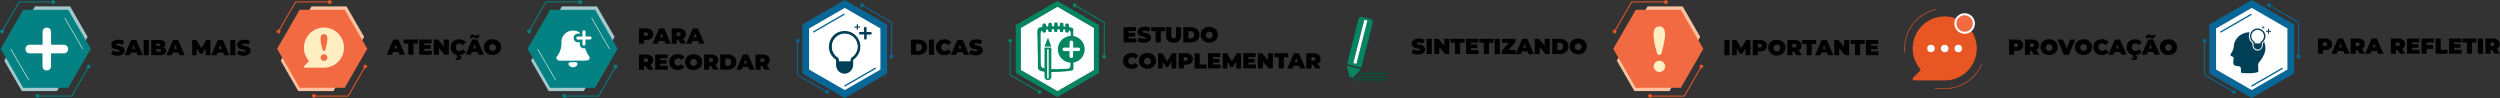 <svg xmlns="http://www.w3.org/2000/svg" width="1640" height="64.288" viewBox="0 0 1640 64.288">
  <rect x="0" y="0" width="1640" height="64.288" fill="#333333" stroke="none"/>
  <g id="RIM_PRODISA_D2_Img30" transform="translate(-50.714 -41.574)">
    <g id="Grupo_2908" data-name="Grupo 2908" transform="translate(50.714 41.574)">
      <g id="Grupo_2859" data-name="Grupo 2859" transform="translate(181.329 0.194)">
        <g id="Grupo_2857" data-name="Grupo 2857">
          <path id="Caminho_10679" data-name="Caminho 10679" d="M386.542,82.9H363.471L352,102.8l11.471,19.96h23.071l11.471-19.96Z" transform="translate(-349.148 -63.199)" fill="#f9c2a0"/>
          <path id="Caminho_10680" data-name="Caminho 10680" d="M399.842,58.7H376.836L365.3,78.66l11.536,19.96h23.006l11.536-19.96Z" transform="translate(-353.829 -54.682)" fill="#f9c2a0"/>
          <path id="Caminho_10681" data-name="Caminho 10681" d="M392.628,62.1H363.076L348.3,87.7l14.776,25.6h29.552l14.841-25.6Z" transform="translate(-347.846 -55.879)" fill="#f26a41"/>
          <line id="Linha_22" data-name="Linha 22" x1="11.795" y1="20.414" transform="translate(42.513 11.536)" fill="none"/>
          <line id="Linha_23" data-name="Linha 23" x2="11.86" y2="20.479" transform="translate(7.064 31.95)" fill="none"/>
          <path id="Caminho_10682" data-name="Caminho 10682" d="M383.244,52.5h-1.361l-.454.713H359.978L349.285,71.748h-.972l-.713,1.231.713,1.167h1.361l.713-1.167-.518-.907,10.5-18.211H381.3l.583,1.037h1.361l.713-1.231Z" transform="translate(-347.6 -52.5)" fill="#e85624"/>
          <path id="Caminho_10683" data-name="Caminho 10683" d="M419.857,118.867l-.713-1.167h-1.361l-.713,1.167.518.842-10.5,18.275H386.157l-.583-1.037h-1.361l-.713,1.231.713,1.167h1.361l.454-.713h21.451l10.693-18.6h.972Z" transform="translate(-360.234 -75.446)" fill="#e85624"/>
          <g id="Grupo_2856" data-name="Grupo 2856" transform="translate(18.032 17.863)">
            <path id="Caminho_10684" data-name="Caminho 10684" d="M395.693,82.161a13.076,13.076,0,0,0-11.017-1.491,13.322,13.322,0,0,0-9.2,11.6,12.329,12.329,0,0,0,1.167,6.481,1.942,1.942,0,0,0,.259.518c.518.972,1.231,1.879,1.879,2.916a.9.9,0,0,1-.259.194l-2.852,2.852a.634.634,0,0,0,.065,1.037,1.548,1.548,0,0,0,.583.13h12.248a15.164,15.164,0,0,0,2.463-.194,13.2,13.2,0,0,0,4.666-24.043Z" transform="translate(-375.425 -80.063)" fill="#ffeec2"/>
            <path id="Caminho_10685" data-name="Caminho 10685" d="M393.661,97.1a12.54,12.54,0,0,1-.389-1.3,24.085,24.085,0,0,1-.972-5.7,4.746,4.746,0,0,1,.518-2.527,2.094,2.094,0,0,1,1.815-.778c1.426,0,2.139,1.167,2.139,3.435a34.9,34.9,0,0,1-1.037,5.509c-.194.778-.324,1.231-.389,1.426a.873.873,0,0,1-.842.648c-.389,0-.648-.259-.842-.713Zm-.648,6.61a2.19,2.19,0,0,0,3.111,0,2.19,2.19,0,0,0,0-3.111,2.19,2.19,0,0,0-3.111,0,2.19,2.19,0,0,0,0,3.111Z" transform="translate(-381.364 -82.434)" fill="#f26a41"/>
          </g>
        </g>
        <g id="Grupo_2858" data-name="Grupo 2858" transform="translate(72.324 22.423)">
          <path id="Caminho_10686" data-name="Caminho 10686" d="M467.042,100.43h-3.759l-.648,1.75H459.2l4.342-9.98h3.305l4.342,9.98h-3.5l-.648-1.75Zm-.972-2.4-.972-2.527-.972,2.527Z" transform="translate(-459.2 -88.895)" fill="#010101"/>
          <path id="Caminho_10687" data-name="Caminho 10687" d="M479.516,94.792H476.6V92.2h9.2v2.592h-2.916v7.388h-3.37V94.792Z" transform="translate(-465.324 -88.895)" fill="#010101"/>
          <path id="Caminho_10688" data-name="Caminho 10688" d="M500.4,99.653v2.527h-8.3V92.2h8.1v2.527h-4.8v1.167h4.212v2.4h-4.212v1.3h4.99Z" transform="translate(-470.779 -88.895)" fill="#010101"/>
          <path id="Caminho_10689" data-name="Caminho 10689" d="M516.751,92.2v9.98h-2.787l-3.759-4.536v4.536H506.9V92.2h2.787l3.759,4.536V92.2Z" transform="translate(-475.987 -88.895)" fill="#010101"/>
          <path id="Caminho_10690" data-name="Caminho 10690" d="M531.906,98.416l2.139,1.879A5.56,5.56,0,0,1,529.9,102.3l-.13.518c.907.13,1.231.648,1.231,1.167,0,.972-.972,1.555-2.4,1.555a3.3,3.3,0,0,1-1.426-.324l.389-1.167a2.693,2.693,0,0,0,.843.194c.454,0,.713-.13.713-.324s-.194-.259-.583-.259h-.583l.324-1.361A5.1,5.1,0,0,1,524,97.185c0-3.046,2.333-5.185,5.573-5.185a5.351,5.351,0,0,1,4.472,2.009l-2.139,1.879a2.8,2.8,0,0,0-2.2-1.167,2.248,2.248,0,0,0-2.333,2.463,2.216,2.216,0,0,0,2.333,2.463,2.867,2.867,0,0,0,2.2-1.231Z" transform="translate(-482.005 -88.824)" fill="#010101"/>
          <path id="Caminho_10691" data-name="Caminho 10691" d="M546.942,98.636h-3.759l-.648,1.75H539.1l4.342-9.98h3.305l4.342,9.98h-3.5l-.648-1.75Zm-3.435-9.073h-1.555c0-1.491.778-2.463,1.944-2.463,1.037,0,1.62.842,2.139.842.389,0,.583-.259.648-.648h1.555c0,1.426-.778,2.4-1.944,2.4-1.037,0-1.62-.842-2.139-.842A.707.707,0,0,0,543.507,89.563Zm2.527,6.675-.972-2.527-.972,2.527Z" transform="translate(-487.319 -87.1)" fill="#010101"/>
          <path id="Caminho_10692" data-name="Caminho 10692" d="M557.6,97.085c0-3.046,2.4-5.185,5.638-5.185s5.638,2.2,5.638,5.185c0,3.046-2.4,5.185-5.638,5.185S557.6,100.13,557.6,97.085Zm7.906,0a2.217,2.217,0,1,0-2.2,2.463A2.221,2.221,0,0,0,565.506,97.085Z" transform="translate(-493.83 -88.789)" fill="#010101"/>
        </g>
      </g>
      <g id="Grupo_2862" data-name="Grupo 2862" transform="translate(0 0.194)">
        <g id="Grupo_2860" data-name="Grupo 2860">
          <path id="Caminho_10693" data-name="Caminho 10693" d="M106.642,82.9H83.636L72.1,102.8l11.536,19.96h23.006l11.536-19.96Z" transform="translate(-69.313 -63.199)" fill="#a4c8cc"/>
          <path id="Caminho_10694" data-name="Caminho 10694" d="M120.042,58.7H96.971L85.5,78.66l11.471,19.96h23.071l11.471-19.96Z" transform="translate(-74.029 -54.682)" fill="#a4c8cc"/>
          <path id="Caminho_10695" data-name="Caminho 10695" d="M112.828,62.1H83.276L68.5,87.7l14.776,25.6h29.552L127.6,87.7Z" transform="translate(-68.046 -55.879)" fill="#038183"/>
          <rect id="Retângulo_411" data-name="Retângulo 411" width="0.454" height="23.59" transform="matrix(0.866, -0.5, 0.5, 0.866, 42.263, 11.613)" fill="#c9e6d6"/>
          <rect id="Retângulo_412" data-name="Retângulo 412" width="0.454" height="23.59" transform="matrix(0.866, -0.5, 0.5, 0.866, 6.901, 32.076)" fill="#c9e6d6"/>
          <path id="Caminho_10696" data-name="Caminho 10696" d="M103.444,52.5h-1.361l-.454.713H80.178L69.42,71.748h-.972L67.8,72.979l.648,1.167h1.426l.648-1.167L70,72.072,80.567,53.861H101.5l.583,1.037h1.361l.713-1.231Z" transform="translate(-67.8 -52.5)" fill="#038183"/>
          <path id="Caminho_10697" data-name="Caminho 10697" d="M140.057,118.867l-.713-1.167h-1.361l-.713,1.167.518.842-10.5,18.275H106.357l-.583-1.037h-1.426l-.648,1.231.648,1.167h1.426l.389-.713h21.516l10.693-18.6h.972Z" transform="translate(-80.434 -75.446)" fill="#038183"/>
          <path id="Caminho_10698" data-name="Caminho 10698" d="M104.747,97.05v8.23c0,1.879,1.037,2.981,2.787,2.981s2.787-1.1,2.787-2.981V97.05h8.36a2.671,2.671,0,0,0,2.851-2.787,2.721,2.721,0,0,0-2.851-2.852h-8.3v-8.23c0-1.879-1.037-2.981-2.787-2.981s-2.787,1.1-2.787,2.981v8.23h-8.36A2.671,2.671,0,0,0,93.6,94.2a2.721,2.721,0,0,0,2.852,2.852Z" transform="translate(-76.88 -62.249)" fill="#fff"/>
        </g>
        <g id="Grupo_2861" data-name="Grupo 2861" transform="translate(72.778 25.858)">
          <path id="Caminho_10699" data-name="Caminho 10699" d="M180.1,101.8l1.1-2.463a6.493,6.493,0,0,0,3.305.907c.972,0,1.3-.194,1.3-.518,0-1.231-5.509-.259-5.509-3.953,0-1.879,1.555-3.37,4.666-3.37a7.838,7.838,0,0,1,3.759.842l-1.037,2.463a5.75,5.75,0,0,0-2.787-.713c-.972,0-1.3.259-1.3.648,0,1.167,5.509.194,5.509,3.888,0,1.815-1.555,3.37-4.666,3.37a10.891,10.891,0,0,1-4.342-1.1Z" transform="translate(-180.1 -92.4)" fill="#010101"/>
          <path id="Caminho_10700" data-name="Caminho 10700" d="M201.742,100.93h-3.759l-.648,1.75H193.9l4.342-9.98h3.305l4.342,9.98h-3.5l-.648-1.75Zm-.972-2.4-.972-2.527-.972,2.527Z" transform="translate(-184.957 -92.506)" fill="#010101"/>
          <path id="Caminho_10701" data-name="Caminho 10701" d="M213.2,92.7h3.37v9.98H213.2Z" transform="translate(-191.749 -92.506)" fill="#010101"/>
          <path id="Caminho_10702" data-name="Caminho 10702" d="M230.751,99.894c0,1.75-1.491,2.722-4.212,2.722H220.9V92.7h5.314c2.722,0,4.018,1.1,4.018,2.592a2.31,2.31,0,0,1-1.361,2.139,2.605,2.605,0,0,1,1.879,2.463Zm-6.545-4.861v1.491h1.555c.778,0,1.1-.259,1.1-.713s-.324-.713-1.1-.713l-1.555-.065Zm3.111,4.472c0-.518-.389-.778-1.1-.778h-2.009v1.555h2.009c.778.065,1.1-.259,1.1-.778Z" transform="translate(-194.459 -92.506)" fill="#010101"/>
          <path id="Caminho_10703" data-name="Caminho 10703" d="M244.142,100.93h-3.759l-.648,1.75H236.3l4.342-9.98h3.305l4.342,9.98h-3.5l-.648-1.75Zm-.972-2.4-.972-2.527-.972,2.527Z" transform="translate(-199.879 -92.506)" fill="#010101"/>
          <path id="Caminho_10704" data-name="Caminho 10704" d="M271.114,102.68V98.144l-2.139,3.629h-1.491l-2.139-3.5v4.407H262.3V92.7h2.787l3.24,5.314L271.5,92.7h2.787v9.98Z" transform="translate(-209.029 -92.506)" fill="#010101"/>
          <path id="Caminho_10705" data-name="Caminho 10705" d="M289.442,100.93h-3.759l-.648,1.75H281.6l4.342-9.98h3.305l4.342,9.98h-3.5l-.648-1.75Zm-.972-2.4-.972-2.527-.972,2.527Z" transform="translate(-215.821 -92.506)" fill="#010101"/>
          <path id="Caminho_10706" data-name="Caminho 10706" d="M300.9,92.7h3.37v9.98H300.9Z" transform="translate(-222.613 -92.506)" fill="#010101"/>
          <path id="Caminho_10707" data-name="Caminho 10707" d="M307.6,101.8l1.1-2.463a6.493,6.493,0,0,0,3.305.907c.972,0,1.3-.194,1.3-.518,0-1.231-5.509-.259-5.509-3.953,0-1.879,1.555-3.37,4.666-3.37a7.838,7.838,0,0,1,3.759.842l-1.037,2.463a5.75,5.75,0,0,0-2.787-.713c-.972,0-1.3.259-1.3.648,0,1.167,5.509.194,5.509,3.888,0,1.815-1.555,3.37-4.666,3.37a11.515,11.515,0,0,1-4.342-1.1Z" transform="translate(-224.971 -92.4)" fill="#010101"/>
        </g>
      </g>
      <g id="Grupo_2869" data-name="Grupo 2869" transform="translate(345.614 0.194)">
        <g id="Grupo_2863" data-name="Grupo 2863" transform="translate(73.556 18.47)">
          <path id="Caminho_10708" data-name="Caminho 10708" d="M723.932,84.759c0,2.333-1.75,3.759-4.537,3.759H717.97V90.98H714.6V81h4.8C722.182,81,723.932,82.426,723.932,84.759Zm-3.37,0c0-.713-.454-1.167-1.361-1.167H717.97v2.333H719.2c.907,0,1.361-.454,1.361-1.167Z" transform="translate(-714.6 -81)" fill="#010101"/>
          <path id="Caminho_10709" data-name="Caminho 10709" d="M736.142,89.23h-3.759l-.648,1.75H728.3L732.642,81h3.305l4.342,9.98h-3.5Zm-.907-2.463-.972-2.527-.972,2.527Z" transform="translate(-719.421 -81)" fill="#010101"/>
          <path id="Caminho_10710" data-name="Caminho 10710" d="M751.977,88.453h-.907V90.98H747.7V81h4.8c2.787,0,4.536,1.426,4.536,3.759a3.337,3.337,0,0,1-1.879,3.111l2.074,3.046h-3.564l-1.685-2.463Zm.259-4.861h-1.231v2.333h1.231c.907,0,1.361-.454,1.361-1.167q.1-1.167-1.361-1.167Z" transform="translate(-726.249 -81)" fill="#010101"/>
          <path id="Caminho_10711" data-name="Caminho 10711" d="M770.242,89.23h-3.759l-.648,1.75H762.4L766.742,81h3.305l4.342,9.98h-3.5Zm-.907-2.463-.972-2.527-.972,2.527Z" transform="translate(-731.422 -81)" fill="#010101"/>
          <path id="Caminho_10712" data-name="Caminho 10712" d="M718.877,114.853h-.907v2.527H714.6V107.4h4.8c2.787,0,4.537,1.426,4.537,3.759a3.337,3.337,0,0,1-1.88,3.111l2.074,3.046h-3.564l-1.685-2.463Zm.324-4.925H717.97v2.333H719.2c.907,0,1.361-.454,1.361-1.167s-.454-1.1-1.361-1.167Z" transform="translate(-714.6 -90.291)" fill="#010101"/>
          <path id="Caminho_10713" data-name="Caminho 10713" d="M739.3,114.753v2.527H731V107.3h8.1v2.527h-4.8v1.167h4.212v2.4h-4.212v1.3h4.99Z" transform="translate(-720.372 -90.256)" fill="#010101"/>
          <path id="Caminho_10714" data-name="Caminho 10714" d="M745.2,112.185c0-3.046,2.333-5.185,5.573-5.185a5.351,5.351,0,0,1,4.472,2.009l-2.139,1.879a2.8,2.8,0,0,0-2.2-1.167,2.466,2.466,0,0,0,0,4.925,2.8,2.8,0,0,0,2.2-1.167l2.139,1.879a5.351,5.351,0,0,1-4.472,2.009c-3.24.065-5.573-2.074-5.573-5.185Z" transform="translate(-725.369 -90.15)" fill="#010101"/>
          <path id="Caminho_10715" data-name="Caminho 10715" d="M761.2,112.185c0-3.046,2.4-5.185,5.638-5.185s5.638,2.2,5.638,5.185c0,3.046-2.4,5.185-5.638,5.185A5.2,5.2,0,0,1,761.2,112.185Zm7.842,0a2.217,2.217,0,1,0-2.2,2.463A2.187,2.187,0,0,0,769.042,112.185Z" transform="translate(-731 -90.15)" fill="#010101"/>
          <path id="Caminho_10716" data-name="Caminho 10716" d="M784.777,114.853h-.907v2.527H780.5V107.4h4.8c2.787,0,4.536,1.426,4.536,3.759a3.337,3.337,0,0,1-1.879,3.111l2.074,3.046h-3.564l-1.685-2.463Zm.259-4.925h-1.231v2.333h1.231c.907,0,1.361-.454,1.361-1.167s-.389-1.1-1.361-1.167Z" transform="translate(-737.792 -90.291)" fill="#010101"/>
          <path id="Caminho_10717" data-name="Caminho 10717" d="M796.8,107.3h4.925c3.305,0,5.638,1.879,5.638,4.99s-2.268,4.99-5.638,4.99H796.8Zm4.8,7.388a2.2,2.2,0,0,0,2.4-2.333,2.164,2.164,0,0,0-2.4-2.333H800.17v4.731H801.6Z" transform="translate(-743.529 -90.256)" fill="#010101"/>
          <path id="Caminho_10718" data-name="Caminho 10718" d="M821.042,115.63h-3.759l-.648,1.75H813.2l4.342-9.98h3.305l4.342,9.98h-3.5Zm-.972-2.463-.972-2.527-.972,2.527Z" transform="translate(-749.3 -90.291)" fill="#010101"/>
          <path id="Caminho_10719" data-name="Caminho 10719" d="M836.777,114.853h-.907v2.527H832.5V107.4h4.8c2.787,0,4.536,1.426,4.536,3.759a3.338,3.338,0,0,1-1.879,3.111l2.074,3.046h-3.564l-1.685-2.463Zm.324-4.925H835.87v2.333H837.1c.907,0,1.361-.454,1.361-1.167s-.454-1.1-1.361-1.167Z" transform="translate(-756.093 -90.291)" fill="#010101"/>
        </g>
        <g id="Grupo_2868" data-name="Grupo 2868">
          <g id="Grupo_2864" data-name="Grupo 2864">
            <path id="Caminho_10720" data-name="Caminho 10720" d="M639.942,82.9H616.936L605.4,102.8l11.536,19.96h23.006l11.536-19.96Z" transform="translate(-602.613 -63.199)" fill="#a4c8cc"/>
            <path id="Caminho_10721" data-name="Caminho 10721" d="M653.342,58.7H630.336L618.8,78.66l11.536,19.96h23.006l11.536-19.96Z" transform="translate(-607.329 -54.682)" fill="#a4c8cc"/>
            <path id="Caminho_10722" data-name="Caminho 10722" d="M646.128,62.1H616.576L601.8,87.7l14.776,25.6h29.552L660.9,87.7Z" transform="translate(-601.346 -55.879)" fill="#038183"/>
            <rect id="Retângulo_413" data-name="Retângulo 413" width="0.454" height="23.59" transform="matrix(0.866, -0.5, 0.5, 0.866, 42.259, 11.621)" fill="#c9e6d6"/>
            <rect id="Retângulo_414" data-name="Retângulo 414" width="0.454" height="23.59" transform="matrix(0.866, -0.5, 0.5, 0.866, 6.893, 32.082)" fill="#c9e6d6"/>
            <path id="Caminho_10723" data-name="Caminho 10723" d="M636.744,52.5h-1.361l-.454.713H613.478L602.785,71.748h-.972l-.713,1.231.713,1.167h1.361l.648-1.167-.454-.907,10.5-18.211H634.8l.583,1.037h1.361l.713-1.231Z" transform="translate(-601.1 -52.5)" fill="#038183"/>
            <path id="Caminho_10724" data-name="Caminho 10724" d="M673.357,118.867l-.713-1.167h-1.361l-.713,1.167.518.842-10.5,18.275H639.657l-.583-1.037h-1.361L637,138.179l.713,1.167h1.361l.454-.713h21.451l10.693-18.6h.972Z" transform="translate(-613.734 -75.446)" fill="#038183"/>
          </g>
          <g id="Grupo_2867" data-name="Grupo 2867" transform="translate(19.326 17.887)">
            <g id="Grupo_2865" data-name="Grupo 2865" transform="translate(0 1.958)">
              <path id="Caminho_10725" data-name="Caminho 10725" d="M641.925,102.873H633.5a2.566,2.566,0,0,1-2.4-1.3.991.991,0,0,1,.13-1.3,13.847,13.847,0,0,0,3.046-9.332,7.659,7.659,0,0,1,15.165-1.685,6.737,6.737,0,0,1,.194,2.268,13.062,13.062,0,0,0,2.852,8.49,1.678,1.678,0,0,1-.972,2.592,4.179,4.179,0,0,1-1.3.194c-2.722.065-5.509.065-8.3.065Z" transform="translate(-630.921 -83.121)" fill="#fff"/>
              <path id="Caminho_10726" data-name="Caminho 10726" d="M646.32,115.184a13.511,13.511,0,0,1,1.62,0,1.607,1.607,0,0,1,1.167.648,1.9,1.9,0,0,1-.259,1.426,3.374,3.374,0,0,1-5.444-.324,1.091,1.091,0,0,1,.972-1.685,9.761,9.761,0,0,1,1.944-.065Z" transform="translate(-635.252 -94.395)" fill="#fff"/>
            </g>
            <g id="Grupo_2866" data-name="Grupo 2866" transform="translate(11.392)">
              <path id="Caminho_10727" data-name="Caminho 10727" d="M655.833,93.33a1.821,1.821,0,0,1-1.879-1.944V89.312h-2.074a1.856,1.856,0,0,1-1.361-.518A1.968,1.968,0,0,1,650,87.433a1.8,1.8,0,0,1,1.879-1.879h2.139V83.544a1.881,1.881,0,1,1,3.759,0v2.074h2.074a1.674,1.674,0,0,1,1.361.583,1.968,1.968,0,0,1,.518,1.361,1.8,1.8,0,0,1-1.879,1.879h-2.074v2.074a1.883,1.883,0,0,1-1.944,1.815Z" transform="translate(-649.028 -80.628)" fill="#fff"/>
              <path id="Caminho_10728" data-name="Caminho 10728" d="M655.3,81.915a.907.907,0,0,1,.972,1.037v2.981h2.916a.954.954,0,0,1,1.037,1.037.937.937,0,0,1-1.037.972h-2.981v2.916a1.028,1.028,0,0,1-.972,1.1h0a.907.907,0,0,1-.972-1.037V88.006h-2.981a.954.954,0,0,1-1.037-1.037A.937.937,0,0,1,651.287,86h2.981V83.081c0-.778.389-1.167,1.037-1.167h0m0-1.815h0a2.742,2.742,0,0,0-2.787,2.852v1.167h-1.231A2.689,2.689,0,0,0,648.5,86.9a2.788,2.788,0,0,0,.778,2.009,2.843,2.843,0,0,0,2.009.842h1.231v1.167a2.787,2.787,0,1,0,5.573,0V89.756h1.231a2.689,2.689,0,0,0,2.787-2.787,2.788,2.788,0,0,0-.778-2.009,2.843,2.843,0,0,0-2.009-.842h-1.231V82.951A2.742,2.742,0,0,0,655.3,80.1Z" transform="translate(-648.5 -80.1)" fill="#038183"/>
            </g>
          </g>
        </g>
      </g>
      <g id="Grupo_2876" data-name="Grupo 2876" transform="translate(522.083)">
        <g id="Grupo_2874" data-name="Grupo 2874">
          <g id="Grupo_2870" data-name="Grupo 2870" transform="translate(4.277)">
            <path id="Caminho_10729" data-name="Caminho 10729" d="M934.6,70.976v29.552L909,115.3l-25.6-14.776V70.976L909,56.2Z" transform="translate(-881.197 -53.608)" fill="#fff"/>
            <path id="Caminho_10730" data-name="Caminho 10730" d="M907.8,116.488,880,100.416V68.272L907.8,52.2l27.8,16.072v32.144l-27.8,16.072Zm-23.4-18.664,23.4,13.48,23.4-13.48V70.864l-23.4-13.48-23.4,13.48Z" transform="translate(-880 -52.2)" fill="#096798"/>
          </g>
          <g id="Grupo_2871" data-name="Grupo 2871" transform="translate(31.687 44.284)">
            <line id="Linha_24" data-name="Linha 24" y1="11.795" x2="20.479" transform="translate(0.198 0.304)" fill="none"/>
            <rect id="Retângulo_415" data-name="Retângulo 415" width="23.59" height="0.907" transform="translate(0 11.79) rotate(-29.988)" fill="#096798"/>
          </g>
          <g id="Grupo_2872" data-name="Grupo 2872" transform="translate(11.194 8.858)">
            <line id="Linha_25" data-name="Linha 25" x1="20.414" y2="11.795" transform="translate(0.277 0.345)" fill="none"/>
            <rect id="Retângulo_416" data-name="Retângulo 416" width="23.59" height="0.907" transform="translate(0 11.79) rotate(-29.988)" fill="#096798"/>
          </g>
          <path id="Caminho_10731" data-name="Caminho 10731" d="M960.21,91.109V89.683l-.778-.389V67.843L940.9,57.085v-.972l-1.167-.713-1.231.713v1.361l1.231.713.842-.518,18.211,10.563V89.1l-.972.583v1.426l1.167.648Z" transform="translate(-896.311 -53.326)" fill="#096798"/>
          <path id="Caminho_10732" data-name="Caminho 10732" d="M893.879,127.757l1.167-.713v-1.361l-1.167-.713-.907.518-18.211-10.564V93.992l.972-.518V92.048l-1.167-.648-1.167.648v1.426l.713.389v21.451l18.535,10.758v.972Z" transform="translate(-873.4 -65.996)" fill="#096798"/>
          <g id="Grupo_2873" data-name="Grupo 2873" transform="translate(21.687 20.316)">
            <path id="Caminho_10733" data-name="Caminho 10733" d="M926.07,88.637a10.273,10.273,0,0,1-3.111,13.674.356.356,0,0,0-.194.324v3.046a5.95,5.95,0,0,1-3.37,5.379,5.481,5.481,0,0,1-7.129-2.463,5.936,5.936,0,0,1-.713-2.787v-3.176a.357.357,0,0,0-.194-.324,10.125,10.125,0,0,1-4.213-5.962,10.577,10.577,0,0,1,2.333-9.4,9.992,9.992,0,0,1,6.351-3.305,10.3,10.3,0,0,1,10.24,4.99Zm-4.083,12.054a8.419,8.419,0,1,0-9.4.065,1.938,1.938,0,0,1,.842,1.62v.907h7.453v-.713a2.419,2.419,0,0,1,1.1-1.879Z" transform="translate(-906.864 -83.549)" fill="#013f57"/>
            <path id="Caminho_10734" data-name="Caminho 10734" d="M926.455,92.86a8.432,8.432,0,0,1-3.37,8.943,2.37,2.37,0,0,0-1.037,1.944v.713H914.6v-.907a2.027,2.027,0,0,0-.842-1.62,8.341,8.341,0,0,1-3.24-4.083A8.445,8.445,0,0,1,916.734,86.7a8.226,8.226,0,0,1,9.721,6.157Z" transform="translate(-907.962 -84.597)" fill="#fff"/>
          </g>
          <path id="Caminho_10735" data-name="Caminho 10735" d="M934.191,78.968v1.037a.389.389,0,1,0,.778,0V78.9h1.1a.344.344,0,0,0,.389-.389.374.374,0,0,0-.389-.389h-1.1V77.089a.389.389,0,1,0-.778,0v1.1h-1.1a.344.344,0,0,0-.389.389.374.374,0,0,0,.389.389Z" transform="translate(-894.27 -60.822)" fill="#013f57"/>
          <path id="Caminho_10736" data-name="Caminho 10736" d="M940.67,84.39v2.463a.845.845,0,1,0,1.685,0v-2.4h2.463a.842.842,0,0,0,0-1.685H942.29V80.307a.845.845,0,1,0-1.685,0v2.4h-2.463a.842.842,0,0,0,0,1.685Z" transform="translate(-895.889 -61.773)" fill="#013f57"/>
        </g>
        <g id="Grupo_2875" data-name="Grupo 2875" transform="translate(75.5 25.793)">
          <path id="Caminho_10737" data-name="Caminho 10737" d="M989.9,92.3h4.925c3.305,0,5.638,1.879,5.638,4.99s-2.268,4.99-5.638,4.99H989.9V92.3Zm4.8,7.388a2.2,2.2,0,0,0,2.4-2.333,2.164,2.164,0,0,0-2.4-2.333H993.27v4.731H994.7Z" transform="translate(-989.9 -92.106)" fill="#010101"/>
          <path id="Caminho_10738" data-name="Caminho 10738" d="M1008.1,92.3h3.37v9.98h-3.37Z" transform="translate(-996.305 -92.106)" fill="#010101"/>
          <path id="Caminho_10739" data-name="Caminho 10739" d="M1015.2,97.185c0-3.046,2.333-5.185,5.573-5.185a5.351,5.351,0,0,1,4.472,2.009l-2.139,1.879a2.8,2.8,0,0,0-2.2-1.167,2.466,2.466,0,0,0,0,4.925,2.8,2.8,0,0,0,2.2-1.167l2.139,1.879a5.351,5.351,0,0,1-4.472,2.009c-3.24.065-5.573-2.074-5.573-5.185Z" transform="translate(-998.804 -92)" fill="#010101"/>
          <path id="Caminho_10740" data-name="Caminho 10740" d="M1038.142,100.63h-3.759l-.648,1.75H1030.3l4.342-9.98h3.305l4.342,9.98h-3.5l-.648-1.75Zm-.907-2.463-.972-2.527-.972,2.527Z" transform="translate(-1004.118 -92.141)" fill="#010101"/>
          <path id="Caminho_10741" data-name="Caminho 10741" d="M1048.7,101.4l1.1-2.463a6.493,6.493,0,0,0,3.305.907c.972,0,1.3-.194,1.3-.518,0-1.231-5.509-.259-5.509-3.953,0-1.879,1.556-3.37,4.666-3.37a7.839,7.839,0,0,1,3.759.842l-1.037,2.463a5.75,5.75,0,0,0-2.787-.713c-.972,0-1.3.259-1.3.648,0,1.167,5.509.194,5.509,3.888,0,1.815-1.556,3.37-4.666,3.37a9.91,9.91,0,0,1-4.342-1.1Z" transform="translate(-1010.594 -92)" fill="#010101"/>
        </g>
      </g>
      <g id="Grupo_2881" data-name="Grupo 2881" transform="translate(883.446 11.025)">
        <g id="Grupo_2877" data-name="Grupo 2877" transform="translate(42.448 14.249)">
          <path id="Caminho_10742" data-name="Caminho 10742" d="M1496.5,100.6l1.1-2.463a6.493,6.493,0,0,0,3.305.907c.972,0,1.3-.194,1.3-.518,0-1.231-5.509-.259-5.509-3.953,0-1.879,1.555-3.37,4.666-3.37a7.839,7.839,0,0,1,3.759.842l-1.037,2.463a5.75,5.75,0,0,0-2.787-.713c-.972,0-1.3.259-1.3.648,0,1.167,5.509.194,5.509,3.888,0,1.815-1.555,3.37-4.666,3.37a10.891,10.891,0,0,1-4.342-1.1Z" transform="translate(-1496.5 -91.2)" fill="#010101"/>
          <path id="Caminho_10743" data-name="Caminho 10743" d="M1511.9,91.5h3.37v9.98h-3.37Z" transform="translate(-1501.92 -91.306)" fill="#010101"/>
          <path id="Caminho_10744" data-name="Caminho 10744" d="M1529.45,91.5v9.98h-2.787l-3.759-4.536v4.536H1519.6V91.5h2.787l3.759,4.536V91.5Z" transform="translate(-1504.629 -91.306)" fill="#010101"/>
          <path id="Caminho_10745" data-name="Caminho 10745" d="M1539.016,94.092H1536.1V91.5h9.2v2.592h-2.916v7.388h-3.37V94.092Z" transform="translate(-1510.437 -91.306)" fill="#010101"/>
          <path id="Caminho_10746" data-name="Caminho 10746" d="M1560,98.953v2.527h-8.3V91.5h8.1v2.527h-4.8v1.167h4.212v2.4h-4.212v1.3l4.99.065Z" transform="translate(-1515.927 -91.306)" fill="#010101"/>
          <path id="Caminho_10747" data-name="Caminho 10747" d="M1568.217,94.092H1565.3V91.5h9.2v2.592h-2.916v7.388h-3.37V94.092Z" transform="translate(-1520.713 -91.306)" fill="#010101"/>
          <path id="Caminho_10748" data-name="Caminho 10748" d="M1580.8,91.5h3.37v9.98h-3.37Z" transform="translate(-1526.168 -91.306)" fill="#010101"/>
          <path id="Caminho_10749" data-name="Caminho 10749" d="M1597.138,98.888v2.592H1588V99.406l4.536-5.314h-4.407V91.5h8.814v2.074l-4.536,5.314Z" transform="translate(-1528.702 -91.306)" fill="#010101"/>
          <path id="Caminho_10750" data-name="Caminho 10750" d="M1609.842,99.73h-3.759l-.648,1.75H1602l4.342-9.98h3.305l4.342,9.98h-3.5Zm-.907-2.4-.972-2.527-.972,2.527Z" transform="translate(-1533.629 -91.306)" fill="#010101"/>
          <path id="Caminho_10751" data-name="Caminho 10751" d="M1631.151,91.5v9.98h-2.787l-3.759-4.536v4.536H1621.3V91.5h2.787l3.759,4.536V91.5Z" transform="translate(-1540.421 -91.306)" fill="#010101"/>
          <path id="Caminho_10752" data-name="Caminho 10752" d="M1639.1,91.5h4.925c3.305,0,5.638,1.879,5.638,4.99s-2.268,4.99-5.638,4.99H1639.1V91.5Zm4.731,7.323a2.2,2.2,0,0,0,2.4-2.333,2.164,2.164,0,0,0-2.4-2.333h-1.426v4.731h1.426Z" transform="translate(-1546.686 -91.306)" fill="#010101"/>
          <path id="Caminho_10753" data-name="Caminho 10753" d="M1656.6,96.385c0-3.046,2.4-5.185,5.638-5.185s5.638,2.2,5.638,5.185-2.4,5.185-5.638,5.185S1656.6,99.366,1656.6,96.385Zm7.842,0a2.217,2.217,0,1,0-2.2,2.463A2.221,2.221,0,0,0,1664.441,96.385Z" transform="translate(-1552.844 -91.2)" fill="#010101"/>
        </g>
        <g id="Grupo_2880" data-name="Grupo 2880">
          <g id="Grupo_2878" data-name="Grupo 2878">
            <path id="Caminho_10754" data-name="Caminho 10754" d="M1446.63,70.63a2.15,2.15,0,0,1,1.555,2.592l-7.453,29.422-9.332-2.4,7.453-29.422a2.12,2.12,0,0,1,2.592-1.555Zm-2.009,1.361a.464.464,0,0,0-.324-.583l-1.1-.259a.464.464,0,0,0-.583.324l-7.129,28,2.009.518Z" transform="translate(-1431.141 -69.212)" fill="#038562"/>
            <path id="Caminho_10755" data-name="Caminho 10755" d="M1446.514,72.55a.464.464,0,0,1,.324.583l-7.129,28-2.009-.518,7.129-28a.464.464,0,0,1,.583-.324Z" transform="translate(-1433.358 -70.29)" fill="#fff"/>
            <path id="Caminho_10756" data-name="Caminho 10756" d="M1440.332,120.933l-3.435,3.759-1.62,1.75-2.463-.518-.583-2.4L1431,118.6l4.666,1.167Z" transform="translate(-1431 -86.594)" fill="#038562"/>
            <path id="Caminho_10757" data-name="Caminho 10757" d="M1435.75,131.689l-1.361,1.555L1434,131.3Z" transform="translate(-1432.056 -91.063)" fill="#015038"/>
          </g>
          <g id="Grupo_2879" data-name="Grupo 2879" transform="translate(4.472 36.608)">
            <path id="Caminho_10758" data-name="Caminho 10758" d="M1461.533,126.607V125.7h-16.591l-.843.907Z" transform="translate(-1440.082 -125.7)" fill="#015038"/>
            <path id="Caminho_10759" data-name="Caminho 10759" d="M1460.442,129.907V129h-18.6l-.843.907Z" transform="translate(-1438.991 -126.861)" fill="#015038"/>
            <path id="Caminho_10760" data-name="Caminho 10760" d="M1459.351,133.207V132.3h-20.544l-.907.907Z" transform="translate(-1437.9 -128.023)" fill="#015038"/>
          </g>
        </g>
      </g>
      <g id="Grupo_2889" data-name="Grupo 2889" transform="translate(661.547 0.648)">
        <g id="Grupo_2887" data-name="Grupo 2887">
          <g id="Grupo_2882" data-name="Grupo 2882" transform="translate(4.796)">
            <path id="Caminho_10761" data-name="Caminho 10761" d="M1150.567,68.948v31.5l-27.284,15.748L1096,100.444v-31.5L1123.284,53.2l27.284,15.748ZM1147.262,98.5V70.892l-23.914-13.8-23.914,13.8V98.5l23.914,13.8Z" transform="translate(-1096 -53.2)" fill="#038562"/>
            <path id="Caminho_10762" data-name="Caminho 10762" d="M1149.092,72.969v27.608l-23.914,13.8-23.979-13.8V72.969L1125.178,59.1Z" transform="translate(-1097.83 -55.276)" fill="#fff"/>
          </g>
          <path id="Caminho_10763" data-name="Caminho 10763" d="M1175.51,91.109V89.683l-.778-.389V67.843L1156.2,57.085v-.972l-1.231-.713-1.167.713v1.361l1.167.713.907-.518,18.211,10.563V89.164l-.972.518v1.426l1.167.648Z" transform="translate(-1111.546 -53.974)" fill="#038562"/>
          <path id="Caminho_10764" data-name="Caminho 10764" d="M1109.079,127.757l1.231-.713v-1.361l-1.231-.713-.842.518-18.211-10.564V94.057l.972-.583V92.048l-1.167-.648-1.231.648v1.426l.778.389v21.451l18.535,10.758v.972Z" transform="translate(-1088.6 -66.644)" fill="#038562"/>
          <g id="Grupo_2886" data-name="Grupo 2886" transform="translate(18.948 14.061)">
            <g id="Grupo_2885" data-name="Grupo 2885">
              <g id="Grupo_2883" data-name="Grupo 2883">
                <path id="Caminho_10765" data-name="Caminho 10765" d="M1141.532,104c0,2.139-.129,2.4-2.268,2.657-2.787.389-5.638.583-8.425.713-3.176-.13-12.767.972-12.573-2.852,0-6.157-.259-12.313-.324-18.47-.065-5.055-.713-7.842,2.2-7.971.648-.065,1.037-.324,1.037-1.1-.13-2.074,2.787-1.879,2.527.518.389,0,.778.065,1.167.065.389-.972-.324-2.463,1.361-2.4,1.49,0,1.037,1.3,1.361,2.268a6.285,6.285,0,0,0,1.1-.065c.519-.907-.454-2.527,1.361-2.463,1.75.065.843,1.555,1.3,2.527.259,0,.583.065,1.037.065.195-.972.13-2.657,1.3-2.4.389,0,.843-.065,1.167.389.324.713-.389,2.592,1.167,2.139.324-.778-.259-2.139,1.426-2.009,1.555.13.972,1.361,1.167,2.268,2.916.972,2.852.13,2.787,3.37.065,7.518.065,15.1.129,22.747Zm-1.944-21.84a3.382,3.382,0,0,0-.259-1.361c-.065-.259-.389-.389-.713-.713-.324,1.1.13,1.815-1.49,1.62-1.62-.259-.843-.972-1.167-2.009a5.084,5.084,0,0,1-.907-.13c-.324.972.324,1.75-1.3,1.815-1.685,0-1.1-.907-1.49-1.879h-1.037c-.454.907.454,1.75-1.231,1.75-1.75.065-.972-.907-1.49-1.75a5.576,5.576,0,0,1-1.037-.065c-.389.972.454,1.879-1.3,1.944s-1.037-.842-1.426-1.75c-.389.065-.777.065-1.037.13-.324,1.037.324,1.685-1.167,1.944s-1.3-.454-1.88-1.361a3.978,3.978,0,0,0-.583,1.815c0,6.351,0,12.7.065,19.053.065,3.564.195,4.212,10.369,4.342,3.824-.13,4.8-.259,7.194-.454,1.167-.065,1.685-.648,1.685-1.879.065-7.064.13-14.063.195-21.062Z" transform="translate(-1117.837 -74.897)" fill="#038562"/>
                <path id="Caminho_10766" data-name="Caminho 10766" d="M1140.583,83.226a3.384,3.384,0,0,1,.259,1.361c-.065,7-.13,14-.13,21,0,1.231-.454,1.75-1.685,1.879-2.4.194-3.37.324-7.193.454-10.175-.13-10.3-.778-10.369-4.342-.065-6.351-.065-12.7-.065-19.053a3.975,3.975,0,0,1,.583-1.815c.583.842.389,1.555,1.879,1.361,1.491-.259.778-.907,1.167-1.944.324-.065.713-.065,1.037-.13.454.907-.259,1.815,1.426,1.75,1.75-.065.907-.972,1.3-1.944a5.929,5.929,0,0,1,1.037.065c.518.842-.259,1.815,1.491,1.75,1.685-.065.842-.842,1.231-1.75h1.037c.324,1.037-.259,1.944,1.491,1.879,1.555,0,.907-.842,1.3-1.815a3.824,3.824,0,0,1,.907.13c.324,1.037-.454,1.75,1.167,2.009s1.167-.518,1.49-1.62c.194.389.518.518.648.778Z" transform="translate(-1119.091 -77.326)" fill="#fff"/>
              </g>
              <g id="Grupo_2884" data-name="Grupo 2884" transform="translate(4.707 9.982)">
                <path id="Caminho_10767" data-name="Caminho 10767" d="M1127.433,121.721h-.194a2.158,2.158,0,0,1-2.139-2.139V100.4h4.472v19.183a2.116,2.116,0,0,1-2.139,2.139Z" transform="translate(-1125.1 -93.855)" fill="#038562"/>
                <path id="Caminho_10768" data-name="Caminho 10768" d="M1127.368,90.3l1.1,2.916,1.1,2.916H1125.1l1.1-2.916Z" transform="translate(-1125.1 -90.3)" fill="#038562"/>
                <path id="Caminho_10769" data-name="Caminho 10769" d="M1127.8,102.1h.972v18.794a.443.443,0,0,1-.454.454h-.065a.443.443,0,0,1-.454-.454V102.1Z" transform="translate(-1126.05 -94.453)" fill="#fff"/>
              </g>
            </g>
            <circle id="Elipse_26" data-name="Elipse 26" cx="8.814" cy="8.814" r="8.814" transform="translate(13.456 8.816)" fill="#038562"/>
            <path id="Caminho_10770" data-name="Caminho 10770" d="M1147.937,100.17v3.37a1.168,1.168,0,1,0,2.333,0v-3.37h3.435a1.073,1.073,0,0,0,1.167-1.1A1.089,1.089,0,0,0,1153.7,97.9h-3.37v-3.37a1.168,1.168,0,1,0-2.333,0V97.9h-3.435A1.073,1.073,0,0,0,1143.4,99a1.089,1.089,0,0,0,1.166,1.167Z" transform="translate(-1126.833 -81.374)" fill="#fff"/>
          </g>
        </g>
        <g id="Grupo_2888" data-name="Grupo 2888" transform="translate(75.176 16.915)">
          <path id="Caminho_10771" data-name="Caminho 10771" d="M1213.5,87.153V89.68h-8.3V79.7h8.1v2.527h-4.8v1.167h4.213v2.4h-4.213v1.3l4.99.065Z" transform="translate(-1204.811 -79.441)" fill="#010101"/>
          <path id="Caminho_10772" data-name="Caminho 10772" d="M1219,88.7l1.1-2.463a6.493,6.493,0,0,0,3.305.907c.972,0,1.3-.194,1.3-.518,0-1.231-5.509-.259-5.509-3.953,0-1.879,1.555-3.37,4.666-3.37a7.839,7.839,0,0,1,3.759.842l-1.037,2.463a5.749,5.749,0,0,0-2.787-.713c-.972,0-1.3.259-1.3.648,0,1.167,5.509.194,5.509,3.888,0,1.815-1.555,3.37-4.666,3.37A9.524,9.524,0,0,1,1219,88.7Z" transform="translate(-1209.668 -79.3)" fill="#010101"/>
          <path id="Caminho_10773" data-name="Caminho 10773" d="M1236.016,82.292H1233.1V79.7h9.2v2.592h-2.917V89.68h-3.37Z" transform="translate(-1214.63 -79.441)" fill="#010101"/>
          <path id="Caminho_10774" data-name="Caminho 10774" d="M1248.2,85.109V79.6h3.37v5.444c0,1.555.583,2.074,1.555,2.074s1.555-.583,1.555-2.074V79.665h3.305v5.509c0,2.981-1.815,4.731-4.86,4.731-3.111-.065-4.925-1.75-4.925-4.8Z" transform="translate(-1219.944 -79.406)" fill="#010101"/>
          <path id="Caminho_10775" data-name="Caminho 10775" d="M1265.6,79.7h4.925c3.305,0,5.638,1.879,5.638,4.99s-2.268,4.99-5.638,4.99H1265.6V79.7Zm4.8,7.323a2.334,2.334,0,1,0,0-4.666h-1.426v4.666Z" transform="translate(-1226.068 -79.441)" fill="#010101"/>
          <path id="Caminho_10776" data-name="Caminho 10776" d="M1283.2,84.585c0-3.046,2.4-5.185,5.638-5.185s5.638,2.2,5.638,5.185-2.4,5.185-5.638,5.185S1283.2,87.566,1283.2,84.585Zm7.842,0a2.217,2.217,0,1,0-2.2,2.463A2.221,2.221,0,0,0,1291.042,84.585Z" transform="translate(-1232.262 -79.335)" fill="#010101"/>
          <path id="Caminho_10777" data-name="Caminho 10777" d="M1204.6,110.985c0-3.046,2.333-5.185,5.573-5.185a5.351,5.351,0,0,1,4.471,2.009l-2.138,1.879a2.8,2.8,0,0,0-2.2-1.167,2.466,2.466,0,0,0,0,4.925,2.8,2.8,0,0,0,2.2-1.167l2.138,1.879a5.351,5.351,0,0,1-4.471,2.009c-3.241,0-5.573-2.139-5.573-5.185Z" transform="translate(-1204.6 -88.626)" fill="#010101"/>
          <path id="Caminho_10778" data-name="Caminho 10778" d="M1220.6,110.985c0-3.046,2.4-5.185,5.638-5.185s5.638,2.2,5.638,5.185-2.4,5.185-5.638,5.185S1220.6,113.966,1220.6,110.985Zm7.842,0a2.217,2.217,0,1,0-2.2,2.463A2.221,2.221,0,0,0,1228.442,110.985Z" transform="translate(-1210.231 -88.626)" fill="#010101"/>
          <path id="Caminho_10779" data-name="Caminho 10779" d="M1248.814,116.08v-4.536l-2.139,3.629h-1.491l-2.139-3.5v4.407H1240V106.1h2.787l3.24,5.314,3.176-5.314h2.787v9.98Z" transform="translate(-1217.058 -88.732)" fill="#010101"/>
          <path id="Caminho_10780" data-name="Caminho 10780" d="M1270.232,109.859c0,2.333-1.75,3.759-4.536,3.759h-1.426v2.463h-3.37V106.1h4.8c2.722,0,4.536,1.426,4.536,3.759Zm-3.435,0c0-.713-.454-1.167-1.361-1.167h-1.231v2.333h1.231c.972,0,1.361-.454,1.361-1.167Z" transform="translate(-1224.414 -88.732)" fill="#010101"/>
          <path id="Caminho_10781" data-name="Caminho 10781" d="M1277,106.1h3.37v7.388h4.472v2.592H1277Z" transform="translate(-1230.08 -88.732)" fill="#010101"/>
          <path id="Caminho_10782" data-name="Caminho 10782" d="M1298.8,113.453v2.527h-8.3V106h8.1v2.527h-4.8v1.167h4.212v2.4h-4.212v1.3l4.99.065Z" transform="translate(-1234.831 -88.697)" fill="#010101"/>
          <path id="Caminho_10783" data-name="Caminho 10783" d="M1314.314,116.08v-4.536l-2.139,3.629h-1.49l-2.139-3.5v4.407H1305.5V106.1h2.787l3.24,5.314,3.176-5.314h2.787v9.98Z" transform="translate(-1240.11 -88.732)" fill="#010101"/>
          <path id="Caminho_10784" data-name="Caminho 10784" d="M1334.6,113.453v2.527h-8.3V106h8.1v2.527h-4.8v1.167h4.212v2.4H1329.6v1.3l4.99.065Z" transform="translate(-1247.43 -88.697)" fill="#010101"/>
          <path id="Caminho_10785" data-name="Caminho 10785" d="M1350.951,106.1v9.98h-2.787l-3.759-4.536v4.536H1341.1V106.1h2.787l3.759,4.536V106.1Z" transform="translate(-1252.639 -88.732)" fill="#010101"/>
          <path id="Caminho_10786" data-name="Caminho 10786" d="M1360.516,108.692H1357.6V106.1h9.2v2.592h-2.916v7.388h-3.37v-7.388Z" transform="translate(-1258.446 -88.732)" fill="#010101"/>
          <path id="Caminho_10787" data-name="Caminho 10787" d="M1378.641,114.33h-3.759l-.648,1.75H1370.8l4.342-9.98h3.305l4.342,9.98h-3.5Zm-.907-2.463-.972-2.527-.972,2.527Z" transform="translate(-1263.091 -88.732)" fill="#010101"/>
          <path id="Caminho_10788" data-name="Caminho 10788" d="M1394.377,113.553h-.907v2.527h-3.37V106.1h4.8c2.787,0,4.536,1.426,4.536,3.759a3.337,3.337,0,0,1-1.88,3.111l2.074,3.046h-3.564l-1.685-2.463Zm.324-4.86h-1.231v2.333h1.231c.907,0,1.361-.454,1.361-1.167s-.454-1.167-1.361-1.167Z" transform="translate(-1269.884 -88.732)" fill="#010101"/>
        </g>
      </g>
      <g id="Grupo_2895" data-name="Grupo 2895" transform="translate(1249.19 5.962)">
        <g id="Grupo_2890" data-name="Grupo 2890" transform="translate(68.721 16.655)">
          <path id="Caminho_10789" data-name="Caminho 10789" d="M2110.732,95.959c0,2.333-1.75,3.759-4.536,3.759h-1.426v2.463h-3.37V92.2h4.8c2.786,0,4.536,1.426,4.536,3.759Zm-3.37,0c0-.713-.454-1.167-1.361-1.167h-1.231v2.333H2106c.907,0,1.361-.454,1.361-1.167Z" transform="translate(-2101.4 -88.895)" fill="#010101"/>
          <path id="Caminho_10790" data-name="Caminho 10790" d="M2121.777,99.653h-.907v2.527h-3.37V92.2h4.8c2.787,0,4.537,1.426,4.537,3.759a3.337,3.337,0,0,1-1.88,3.111l2.074,3.046h-3.565l-1.685-2.463Zm.324-4.861h-1.231v2.333h1.231c.907,0,1.361-.454,1.361-1.167s-.454-1.167-1.361-1.167Z" transform="translate(-2107.066 -88.895)" fill="#010101"/>
          <path id="Caminho_10791" data-name="Caminho 10791" d="M2133.3,97.085c0-3.046,2.4-5.185,5.638-5.185s5.638,2.2,5.638,5.185c0,3.046-2.4,5.185-5.638,5.185S2133.3,100.13,2133.3,97.085Zm7.842,0a2.217,2.217,0,1,0-2.2,2.463A2.221,2.221,0,0,0,2141.142,97.085Z" transform="translate(-2112.627 -88.789)" fill="#010101"/>
          <path id="Caminho_10792" data-name="Caminho 10792" d="M2162.13,92.2l-4.212,9.98h-3.305L2150.4,92.2h3.629l2.4,5.833,2.462-5.833Z" transform="translate(-2118.645 -88.895)" fill="#010101"/>
          <path id="Caminho_10793" data-name="Caminho 10793" d="M2168.1,97.085c0-3.046,2.4-5.185,5.638-5.185s5.638,2.2,5.638,5.185c0,3.046-2.4,5.185-5.638,5.185S2168.1,100.13,2168.1,97.085Zm7.906,0a2.217,2.217,0,1,0-2.2,2.463A2.221,2.221,0,0,0,2176.007,97.085Z" transform="translate(-2124.874 -88.789)" fill="#010101"/>
          <path id="Caminho_10794" data-name="Caminho 10794" d="M2186.8,97.085c0-3.046,2.333-5.185,5.573-5.185a5.349,5.349,0,0,1,4.471,2.009l-2.138,1.879a2.8,2.8,0,0,0-2.2-1.167,2.466,2.466,0,0,0,0,4.925,2.8,2.8,0,0,0,2.2-1.167l2.138,1.879a5.349,5.349,0,0,1-4.471,2.009,5.146,5.146,0,0,1-5.573-5.185Z" transform="translate(-2131.455 -88.789)" fill="#010101"/>
          <path id="Caminho_10795" data-name="Caminho 10795" d="M2209.742,100.43h-3.759l-.648,1.75H2201.9l4.342-9.98h3.3l4.342,9.98h-3.5l-.648-1.75Zm-.907-2.4-.972-2.527-.972,2.527Z" transform="translate(-2136.769 -88.895)" fill="#010101"/>
          <path id="Caminho_10796" data-name="Caminho 10796" d="M2228.306,98.416l2.139,1.879a5.56,5.56,0,0,1-4.148,2.009l-.13.518c.907.13,1.231.648,1.231,1.167,0,.972-.972,1.555-2.4,1.555a3.3,3.3,0,0,1-1.426-.324l.389-1.167a2.7,2.7,0,0,0,.843.194c.454,0,.713-.13.713-.324s-.195-.259-.583-.259h-.583l.324-1.361a5.1,5.1,0,0,1-4.277-5.12c0-3.046,2.333-5.185,5.573-5.185a5.351,5.351,0,0,1,4.472,2.009l-2.139,1.879a2.8,2.8,0,0,0-2.2-1.167,2.466,2.466,0,0,0,0,4.925,2.608,2.608,0,0,0,2.2-1.231Z" transform="translate(-2143.28 -88.824)" fill="#010101"/>
          <path id="Caminho_10797" data-name="Caminho 10797" d="M2243.441,98.636h-3.759l-.648,1.75H2235.6l4.342-9.98h3.305l4.342,9.98h-3.5l-.648-1.75Zm-3.5-9.073h-1.555c0-1.491.778-2.463,1.944-2.463,1.037,0,1.62.842,2.138.842.389,0,.583-.259.648-.648h1.555c0,1.426-.778,2.4-1.944,2.4-1.037,0-1.62-.842-2.139-.842a.83.83,0,0,0-.648.713Zm2.527,6.675-.972-2.527-.972,2.527Z" transform="translate(-2148.629 -87.1)" fill="#010101"/>
          <path id="Caminho_10798" data-name="Caminho 10798" d="M2254.1,97.085c0-3.046,2.4-5.185,5.638-5.185s5.638,2.2,5.638,5.185c0,3.046-2.4,5.185-5.638,5.185s-5.638-2.139-5.638-5.185Zm7.842,0a2.217,2.217,0,1,0-2.2,2.463A2.221,2.221,0,0,0,2261.942,97.085Z" transform="translate(-2155.14 -88.789)" fill="#010101"/>
        </g>
        <g id="Grupo_2894" data-name="Grupo 2894">
          <g id="Grupo_2891" data-name="Grupo 2891">
            <path id="Caminho_10799" data-name="Caminho 10799" d="M2016.124,61.4a13.134,13.134,0,0,0-2.139.583,26.355,26.355,0,0,0-18.535,23.33,21.163,21.163,0,0,0,.065,4.536h.389a34.3,34.3,0,0,1-.065-4.472,26.032,26.032,0,0,1,18.211-23.006l2.139-.583c0-.13-.065-.259-.065-.389Z" transform="translate(-1995.36 -61.4)" fill="#e85624"/>
            <path id="Caminho_10800" data-name="Caminho 10800" d="M2056.794,117.2a26.842,26.842,0,0,1-1.879,3.564,26.12,26.12,0,0,1-17.3,11.795,36.493,36.493,0,0,1-4.861.454H2026.4a2.813,2.813,0,0,0,.065.324v.065h6.286a24,24,0,0,0,4.925-.454,26.308,26.308,0,0,0,17.563-11.989,24.925,24.925,0,0,0,1.815-3.435c-.065-.13-.195-.194-.259-.324Z" transform="translate(-2006.284 -81.038)" fill="#e85624"/>
          </g>
          <path id="Caminho_10801" data-name="Caminho 10801" d="M2036.229,72.175a20.954,20.954,0,0,0-32.274,16.137,20.062,20.062,0,0,0,1.879,10.3l.389.778c.843,1.555,1.944,3.046,2.981,4.666-.065.065-.259.194-.389.324l-4.537,4.536a1.026,1.026,0,0,0,.065,1.685,2.068,2.068,0,0,0,.907.194h19.572a27.1,27.1,0,0,0,3.953-.324,21.006,21.006,0,0,0,16.4-26.182,21.383,21.383,0,0,0-8.944-12.119Z" transform="translate(-1998.356 -64.009)" fill="#e85624"/>
          <g id="Grupo_2892" data-name="Grupo 2892" transform="translate(15.061 23.395)">
            <circle id="Elipse_27" data-name="Elipse 27" cx="2.463" cy="2.463" r="2.463" fill="#fff"/>
            <circle id="Elipse_28" data-name="Elipse 28" cx="2.463" cy="2.463" r="2.463" transform="translate(9.008)" fill="#fff"/>
            <circle id="Elipse_29" data-name="Elipse 29" cx="2.463" cy="2.463" r="2.463" transform="translate(17.952)" fill="#fff"/>
          </g>
          <g id="Grupo_2893" data-name="Grupo 2893" transform="translate(32.883 2.722)">
            <circle id="Elipse_30" data-name="Elipse 30" cx="6.027" cy="6.027" r="6.027" transform="translate(0.713 0.713)" fill="#f26a41"/>
            <path id="Caminho_10802" data-name="Caminho 10802" d="M2052.84,66.961a5.379,5.379,0,1,1-5.379,5.379,5.366,5.366,0,0,1,5.379-5.379m0-1.361a6.74,6.74,0,1,0,6.74,6.74,6.777,6.777,0,0,0-6.74-6.74Z" transform="translate(-2046.1 -65.6)" fill="#fff"/>
          </g>
        </g>
      </g>
      <g id="Grupo_2898" data-name="Grupo 2898" transform="translate(1057.841 0.194)">
        <g id="Grupo_2896" data-name="Grupo 2896">
          <path id="Caminho_10803" data-name="Caminho 10803" d="M1738.942,82.9h-23.006L1704.4,102.8l11.536,19.96h23.006l11.536-19.96Z" transform="translate(-1701.613 -63.199)" fill="#f9c2a0"/>
          <path id="Caminho_10804" data-name="Caminho 10804" d="M1752.342,58.7h-23.071L1717.8,78.66l11.471,19.96h23.071l11.471-19.96Z" transform="translate(-1706.329 -54.682)" fill="#f9c2a0"/>
          <path id="Caminho_10805" data-name="Caminho 10805" d="M1745.128,62.1h-29.552L1700.8,87.7l14.776,25.6h29.552L1759.9,87.7Z" transform="translate(-1700.346 -55.879)" fill="#f26a41"/>
          <line id="Linha_26" data-name="Linha 26" x1="11.795" y1="20.414" transform="translate(42.448 11.536)" fill="none"/>
          <line id="Linha_27" data-name="Linha 27" x2="11.795" y2="20.479" transform="translate(7.064 31.95)" fill="none"/>
          <path id="Caminho_10806" data-name="Caminho 10806" d="M1735.744,52.5h-1.361l-.454.713h-21.451L1701.72,71.748h-.972l-.648,1.231.648,1.167h1.426l.648-1.167-.519-.907,10.563-18.211H1733.8l.583,1.037h1.361l.648-1.231Z" transform="translate(-1700.1 -52.5)" fill="#e85624"/>
          <path id="Caminho_10807" data-name="Caminho 10807" d="M1772.357,118.867l-.713-1.167h-1.361l-.713,1.167.519.842-10.5,18.275h-20.932l-.583-1.037h-1.426l-.648,1.231.648,1.167h1.426l.389-.713h21.516l10.693-18.6h.972Z" transform="translate(-1712.734 -75.446)" fill="#e85624"/>
          <path id="Caminho_10808" data-name="Caminho 10808" d="M1743.933,96.563a16.888,16.888,0,0,1-.648-2.268,38.438,38.438,0,0,1-1.685-9.656,8.021,8.021,0,0,1,.907-4.342,3.612,3.612,0,0,1,3.111-1.3c2.4,0,3.564,1.944,3.564,5.9a66.064,66.064,0,0,1-1.75,9.332,22.346,22.346,0,0,1-.648,2.4,1.633,1.633,0,0,1-1.491,1.1q-.875,0-1.361-1.167Zm-1.166,11.212a3.67,3.67,0,0,0,2.657,1.1,3.781,3.781,0,0,0,2.657-1.1,3.389,3.389,0,0,0,1.1-2.592,3.525,3.525,0,0,0-1.1-2.592,3.67,3.67,0,0,0-2.657-1.1,3.781,3.781,0,0,0-2.657,1.1,3.6,3.6,0,0,0,0,5.185Z" transform="translate(-1714.705 -61.826)" fill="#ffeec2"/>
        </g>
        <g id="Grupo_2897" data-name="Grupo 2897" transform="translate(73.361 25.858)">
          <path id="Caminho_10809" data-name="Caminho 10809" d="M1813.3,92.7h3.37v9.98h-3.37Z" transform="translate(-1813.3 -92.506)" fill="#010101"/>
          <path id="Caminho_10810" data-name="Caminho 10810" d="M1829.914,102.68V98.144l-2.139,3.629h-1.49l-2.139-3.5v4.407H1821.1V92.7h2.787l3.24,5.314L1830.3,92.7h2.787v9.98Z" transform="translate(-1816.045 -92.506)" fill="#010101"/>
          <path id="Caminho_10811" data-name="Caminho 10811" d="M1851.332,96.459c0,2.333-1.75,3.759-4.536,3.759h-1.426v2.463H1842V92.7h4.8C1849.582,92.7,1851.332,94.126,1851.332,96.459Zm-3.37,0c0-.713-.454-1.167-1.361-1.167h-1.231v2.333h1.231c.907,0,1.361-.454,1.361-1.167Z" transform="translate(-1823.401 -92.506)" fill="#010101"/>
          <path id="Caminho_10812" data-name="Caminho 10812" d="M1857.7,97.585c0-3.046,2.4-5.185,5.638-5.185s5.638,2.2,5.638,5.185-2.4,5.185-5.638,5.185S1857.7,100.566,1857.7,97.585Zm7.842,0a2.217,2.217,0,1,0-2.2,2.463A2.221,2.221,0,0,0,1865.542,97.585Z" transform="translate(-1828.926 -92.4)" fill="#010101"/>
          <path id="Caminho_10813" data-name="Caminho 10813" d="M1881.277,100.153h-.907v2.527H1877V92.7h4.8c2.787,0,4.536,1.426,4.536,3.759a3.338,3.338,0,0,1-1.879,3.111l2.074,3.046h-3.564l-1.685-2.463Zm.259-4.86h-1.231v2.333h1.231c.907,0,1.361-.454,1.361-1.167.065-.713-.389-1.167-1.361-1.167Z" transform="translate(-1835.718 -92.506)" fill="#010101"/>
          <path id="Caminho_10814" data-name="Caminho 10814" d="M1894.916,95.292H1892V92.7h9.2v2.592h-2.916v7.388h-3.37V95.292Z" transform="translate(-1840.997 -92.506)" fill="#010101"/>
          <path id="Caminho_10815" data-name="Caminho 10815" d="M1912.941,100.93h-3.759l-.648,1.75H1905.1l4.342-9.98h3.305l4.342,9.98h-3.5l-.648-1.75Zm-.907-2.4-.972-2.527-.972,2.527Z" transform="translate(-1845.607 -92.506)" fill="#010101"/>
          <path id="Caminho_10816" data-name="Caminho 10816" d="M1934.251,92.7v9.98h-2.787l-3.759-4.536v4.536H1924.4V92.7h2.787l3.759,4.536V92.7Z" transform="translate(-1852.4 -92.506)" fill="#010101"/>
          <path id="Caminho_10817" data-name="Caminho 10817" d="M1943.916,95.292H1941V92.7h9.2v2.592h-2.916v7.388h-3.37V95.292Z" transform="translate(-1858.242 -92.506)" fill="#010101"/>
          <path id="Caminho_10818" data-name="Caminho 10818" d="M1964.8,100.153v2.527h-8.3V92.7h8.1v2.527h-4.8v1.167h4.212v2.4h-4.212v1.3h4.99Z" transform="translate(-1863.697 -92.506)" fill="#010101"/>
        </g>
      </g>
      <g id="Grupo_2907" data-name="Grupo 2907" transform="translate(1444.996)">
        <g id="Grupo_2899" data-name="Grupo 2899" transform="translate(75.565 25.275)">
          <path id="Caminho_10819" data-name="Caminho 10819" d="M2423.432,94.959c0,2.333-1.75,3.759-4.536,3.759h-1.426v2.463h-3.37V91.2h4.8C2421.682,91.2,2423.432,92.626,2423.432,94.959Zm-3.37,0c0-.713-.454-1.167-1.361-1.167h-1.231v2.333h1.231c.907,0,1.361-.454,1.361-1.167Z" transform="translate(-2414.1 -91.2)" fill="#010101"/>
          <path id="Caminho_10820" data-name="Caminho 10820" d="M2435.641,99.43h-3.759l-.648,1.75H2427.8l4.342-9.98h3.305l4.342,9.98h-3.5Zm-.907-2.463-.972-2.527-.972,2.527Z" transform="translate(-2418.921 -91.2)" fill="#010101"/>
          <path id="Caminho_10821" data-name="Caminho 10821" d="M2451.477,98.653h-.907v2.527h-3.37V91.2h4.8c2.787,0,4.536,1.426,4.536,3.759a3.337,3.337,0,0,1-1.879,3.111l2.074,3.046h-3.565l-1.685-2.463Zm.259-4.861h-1.231v2.333h1.231c.907,0,1.361-.454,1.361-1.167q.1-1.167-1.361-1.167Z" transform="translate(-2425.749 -91.2)" fill="#010101"/>
          <path id="Caminho_10822" data-name="Caminho 10822" d="M2469.741,99.43h-3.759l-.648,1.75H2461.9l4.342-9.98h3.305l4.342,9.98h-3.5Zm-.907-2.463-.972-2.527-.972,2.527Z" transform="translate(-2430.922 -91.2)" fill="#010101"/>
          <path id="Caminho_10823" data-name="Caminho 10823" d="M2492.177,98.653h-.907v2.527h-3.37V91.2h4.8c2.787,0,4.536,1.426,4.536,3.759a3.338,3.338,0,0,1-1.879,3.111l2.074,3.046h-3.564l-1.685-2.463Zm.259-4.861h-1.231v2.333h1.231c.907,0,1.361-.454,1.361-1.167q.1-1.167-1.361-1.167Z" transform="translate(-2440.073 -91.2)" fill="#010101"/>
          <path id="Caminho_10824" data-name="Caminho 10824" d="M2512.495,98.588v2.527H2504.2V91.2h8.1v2.527h-4.8v1.167h4.212v2.4h-4.212v1.3Z" transform="translate(-2445.809 -91.2)" fill="#010101"/>
          <path id="Caminho_10825" data-name="Caminho 10825" d="M2522.37,93.727v1.685h4.147V97.94h-4.147v3.176H2519V91.2h8.1v2.527Z" transform="translate(-2451.018 -91.2)" fill="#010101"/>
          <path id="Caminho_10826" data-name="Caminho 10826" d="M2533.2,91.2h3.37v7.388h4.471v2.592H2533.2V91.2Z" transform="translate(-2456.015 -91.2)" fill="#010101"/>
          <path id="Caminho_10827" data-name="Caminho 10827" d="M2555.1,98.588v2.527h-8.3V91.2h8.1v2.527h-4.8v1.167h4.212v2.4h-4.212v1.3Z" transform="translate(-2460.801 -91.2)" fill="#010101"/>
          <path id="Caminho_10828" data-name="Caminho 10828" d="M2563.316,93.792H2560.4V91.2h9.2v2.592h-2.916v7.388h-3.37V93.792Z" transform="translate(-2465.588 -91.2)" fill="#010101"/>
          <path id="Caminho_10829" data-name="Caminho 10829" d="M2576,91.2h3.37v9.98H2576Z" transform="translate(-2471.078 -91.2)" fill="#010101"/>
          <path id="Caminho_10830" data-name="Caminho 10830" d="M2587.978,98.653h-.907v2.527h-3.37V91.2h4.8c2.787,0,4.537,1.426,4.537,3.759a3.338,3.338,0,0,1-1.88,3.111l2.074,3.046h-3.564l-1.685-2.463Zm.259-4.861h-1.231v2.333h1.231c.907,0,1.361-.454,1.361-1.167,0-.778-.389-1.167-1.361-1.167Z" transform="translate(-2473.788 -91.2)" fill="#010101"/>
        </g>
        <g id="Grupo_2906" data-name="Grupo 2906">
          <g id="Grupo_2903" data-name="Grupo 2903">
            <g id="Grupo_2900" data-name="Grupo 2900" transform="translate(4.342)">
              <path id="Caminho_10831" data-name="Caminho 10831" d="M2358.8,70.976v29.552L2333.2,115.3l-25.6-14.776V70.976L2333.2,56.2Z" transform="translate(-2305.397 -53.608)" fill="#fff"/>
              <path id="Caminho_10832" data-name="Caminho 10832" d="M2332,116.488l-27.8-16.072V68.272L2332,52.2l27.8,16.072v32.144Zm-23.4-18.664L2332,111.3l23.4-13.48V70.864L2332,57.385l-23.4,13.48Z" transform="translate(-2304.2 -52.2)" fill="#096798"/>
            </g>
            <g id="Grupo_2901" data-name="Grupo 2901" transform="translate(31.721 44.337)">
              <line id="Linha_28" data-name="Linha 28" y1="11.795" x2="20.479" transform="translate(0.229 0.25)" fill="none"/>
              <rect id="Retângulo_417" data-name="Retângulo 417" width="23.59" height="0.907" transform="translate(0 11.79) rotate(-29.988)" fill="#096798"/>
            </g>
            <g id="Grupo_2902" data-name="Grupo 2902" transform="translate(11.316 8.937)">
              <line id="Linha_29" data-name="Linha 29" x1="20.414" y2="11.795" transform="translate(0.219 0.265)" fill="none"/>
              <rect id="Retângulo_418" data-name="Retângulo 418" width="23.59" height="0.907" transform="translate(0 11.79) rotate(-29.988)" fill="#096798"/>
            </g>
            <path id="Caminho_10833" data-name="Caminho 10833" d="M2384.41,91.109V89.683l-.778-.389V67.843L2365.1,57.085v-.972l-1.166-.713-1.232.713v1.361l1.232.713.842-.518,18.211,10.563V89.164l-.972.518v1.426l1.167.648Z" transform="translate(-2320.446 -53.326)" fill="#096798"/>
            <path id="Caminho_10834" data-name="Caminho 10834" d="M2317.979,127.757l1.232-.713v-1.361l-1.232-.713-.842.518-18.211-10.564V93.992l.972-.518V92.048l-1.166-.648-1.232.648v1.426l.778.389v21.451l18.535,10.758v.972Z" transform="translate(-2297.5 -65.996)" fill="#096798"/>
          </g>
          <g id="Grupo_2905" data-name="Grupo 2905" transform="translate(18.23 17.109)">
            <path id="Caminho_10835" data-name="Caminho 10835" d="M2343.367,111.018a.613.613,0,0,0,.453-.518c.13-.972-.194-3.5-.064-4.472.194-1.491,1.231-2.074,2.009-3.305a16.535,16.535,0,0,0,2.592-5.638,10.465,10.465,0,0,0-6.091-11.341,14.622,14.622,0,0,0-1.556-.518,10.875,10.875,0,0,0-9.008,1.75,10.582,10.582,0,0,0-2.982,3.564,9.157,9.157,0,0,0-.907,2.852,11.993,11.993,0,0,1-.518,2.981,22.256,22.256,0,0,1-1.49,2.722c-.519,1.037.194,1.426,1.1,1.75,1.1.454.712,1.555.583,2.592-.259,2.851.453,3.564,3.37,3.694,1.62.065,1.62,1.361,1.62,2.981a3.669,3.669,0,0,0,0,.842c0,.065.065.13.13.259l.194.194.065.065h0a4.488,4.488,0,0,0,1.3.194c.778.065,1.426,0,2.2.065a33.361,33.361,0,0,0,4.342-.13,13.523,13.523,0,0,0,2.657-.583Z" transform="translate(-2325.63 -80.818)" fill="#013f57"/>
            <path id="Caminho_10836" data-name="Caminho 10836" d="M2362.861,83.274v1.037c0,.259.13.389.324.389s.324-.13.324-.389V83.274h1.037a.324.324,0,0,0,0-.648h-1.037V81.589c0-.259-.13-.389-.324-.389s-.324.13-.324.389v1.037h-1.037a.324.324,0,0,0,0,.648Z" transform="translate(-2338.254 -79.515)" fill="#013f57"/>
            <path id="Caminho_10837" data-name="Caminho 10837" d="M2357.877,79.7v.583a.194.194,0,1,0,.389,0v-.518h.583a.194.194,0,1,0,0-.389h-.583v-.583a.194.194,0,1,0-.389,0v.518h-.583a.194.194,0,0,0,0,.389Z" transform="translate(-2336.706 -78.6)" fill="#013f57"/>
            <g id="Grupo_2904" data-name="Grupo 2904" transform="translate(12.058 0.842)">
              <path id="Caminho_10838" data-name="Caminho 10838" d="M2349.98,95.13A3.417,3.417,0,0,1,2347,93.315a3.852,3.852,0,0,1-.454-1.685V90.269a5.609,5.609,0,0,1-2.139-3.176,5.731,5.731,0,0,1,1.3-5.249,5.668,5.668,0,0,1,3.564-1.879,2.91,2.91,0,0,1,.713-.065,5.69,5.69,0,0,1,4.926,2.852,5.753,5.753,0,0,1-1.555,7.453v1.3a3.518,3.518,0,0,1-2.074,3.24,1.918,1.918,0,0,1-1.3.389Z" transform="translate(-2344.235 -79.9)" fill="#fff"/>
              <path id="Caminho_10839" data-name="Caminho 10839" d="M2354.788,83.54a4.993,4.993,0,0,1-1.555,6.74c-.064.065-.064.065-.064.194v1.491a2.928,2.928,0,0,1-1.685,2.657,2.747,2.747,0,0,1-3.823-2.592V90.41c0-.065,0-.13-.065-.13a5.007,5.007,0,0,1-2.074-2.916,5.154,5.154,0,0,1,1.167-4.666,4.6,4.6,0,0,1,3.111-1.62,5.153,5.153,0,0,1,4.99,2.463Z" transform="translate(-2344.637 -80.3)" fill="#013f57"/>
              <path id="Caminho_10840" data-name="Caminho 10840" d="M2353.176,90.005a4.172,4.172,0,0,0,1.685-4.407,4.147,4.147,0,1,0-7.906,2.463,3.829,3.829,0,0,0,1.62,2.009.925.925,0,0,1,.389.778V91.3h3.694v-.324a1.23,1.23,0,0,1,.518-.972Z" transform="translate(-2345.098 -80.803)" fill="#013f57"/>
              <path id="Caminho_10841" data-name="Caminho 10841" d="M2354.861,85.6a4.172,4.172,0,0,1-1.685,4.407,1.143,1.143,0,0,0-.519.972V91.3h-3.694v-.454a.849.849,0,0,0-.389-.778,4.092,4.092,0,0,1-1.62-2.009,4.147,4.147,0,1,1,7.907-2.463Z" transform="translate(-2345.098 -80.803)" fill="#fff"/>
            </g>
          </g>
        </g>
      </g>
    </g>
  </g>
</svg>
